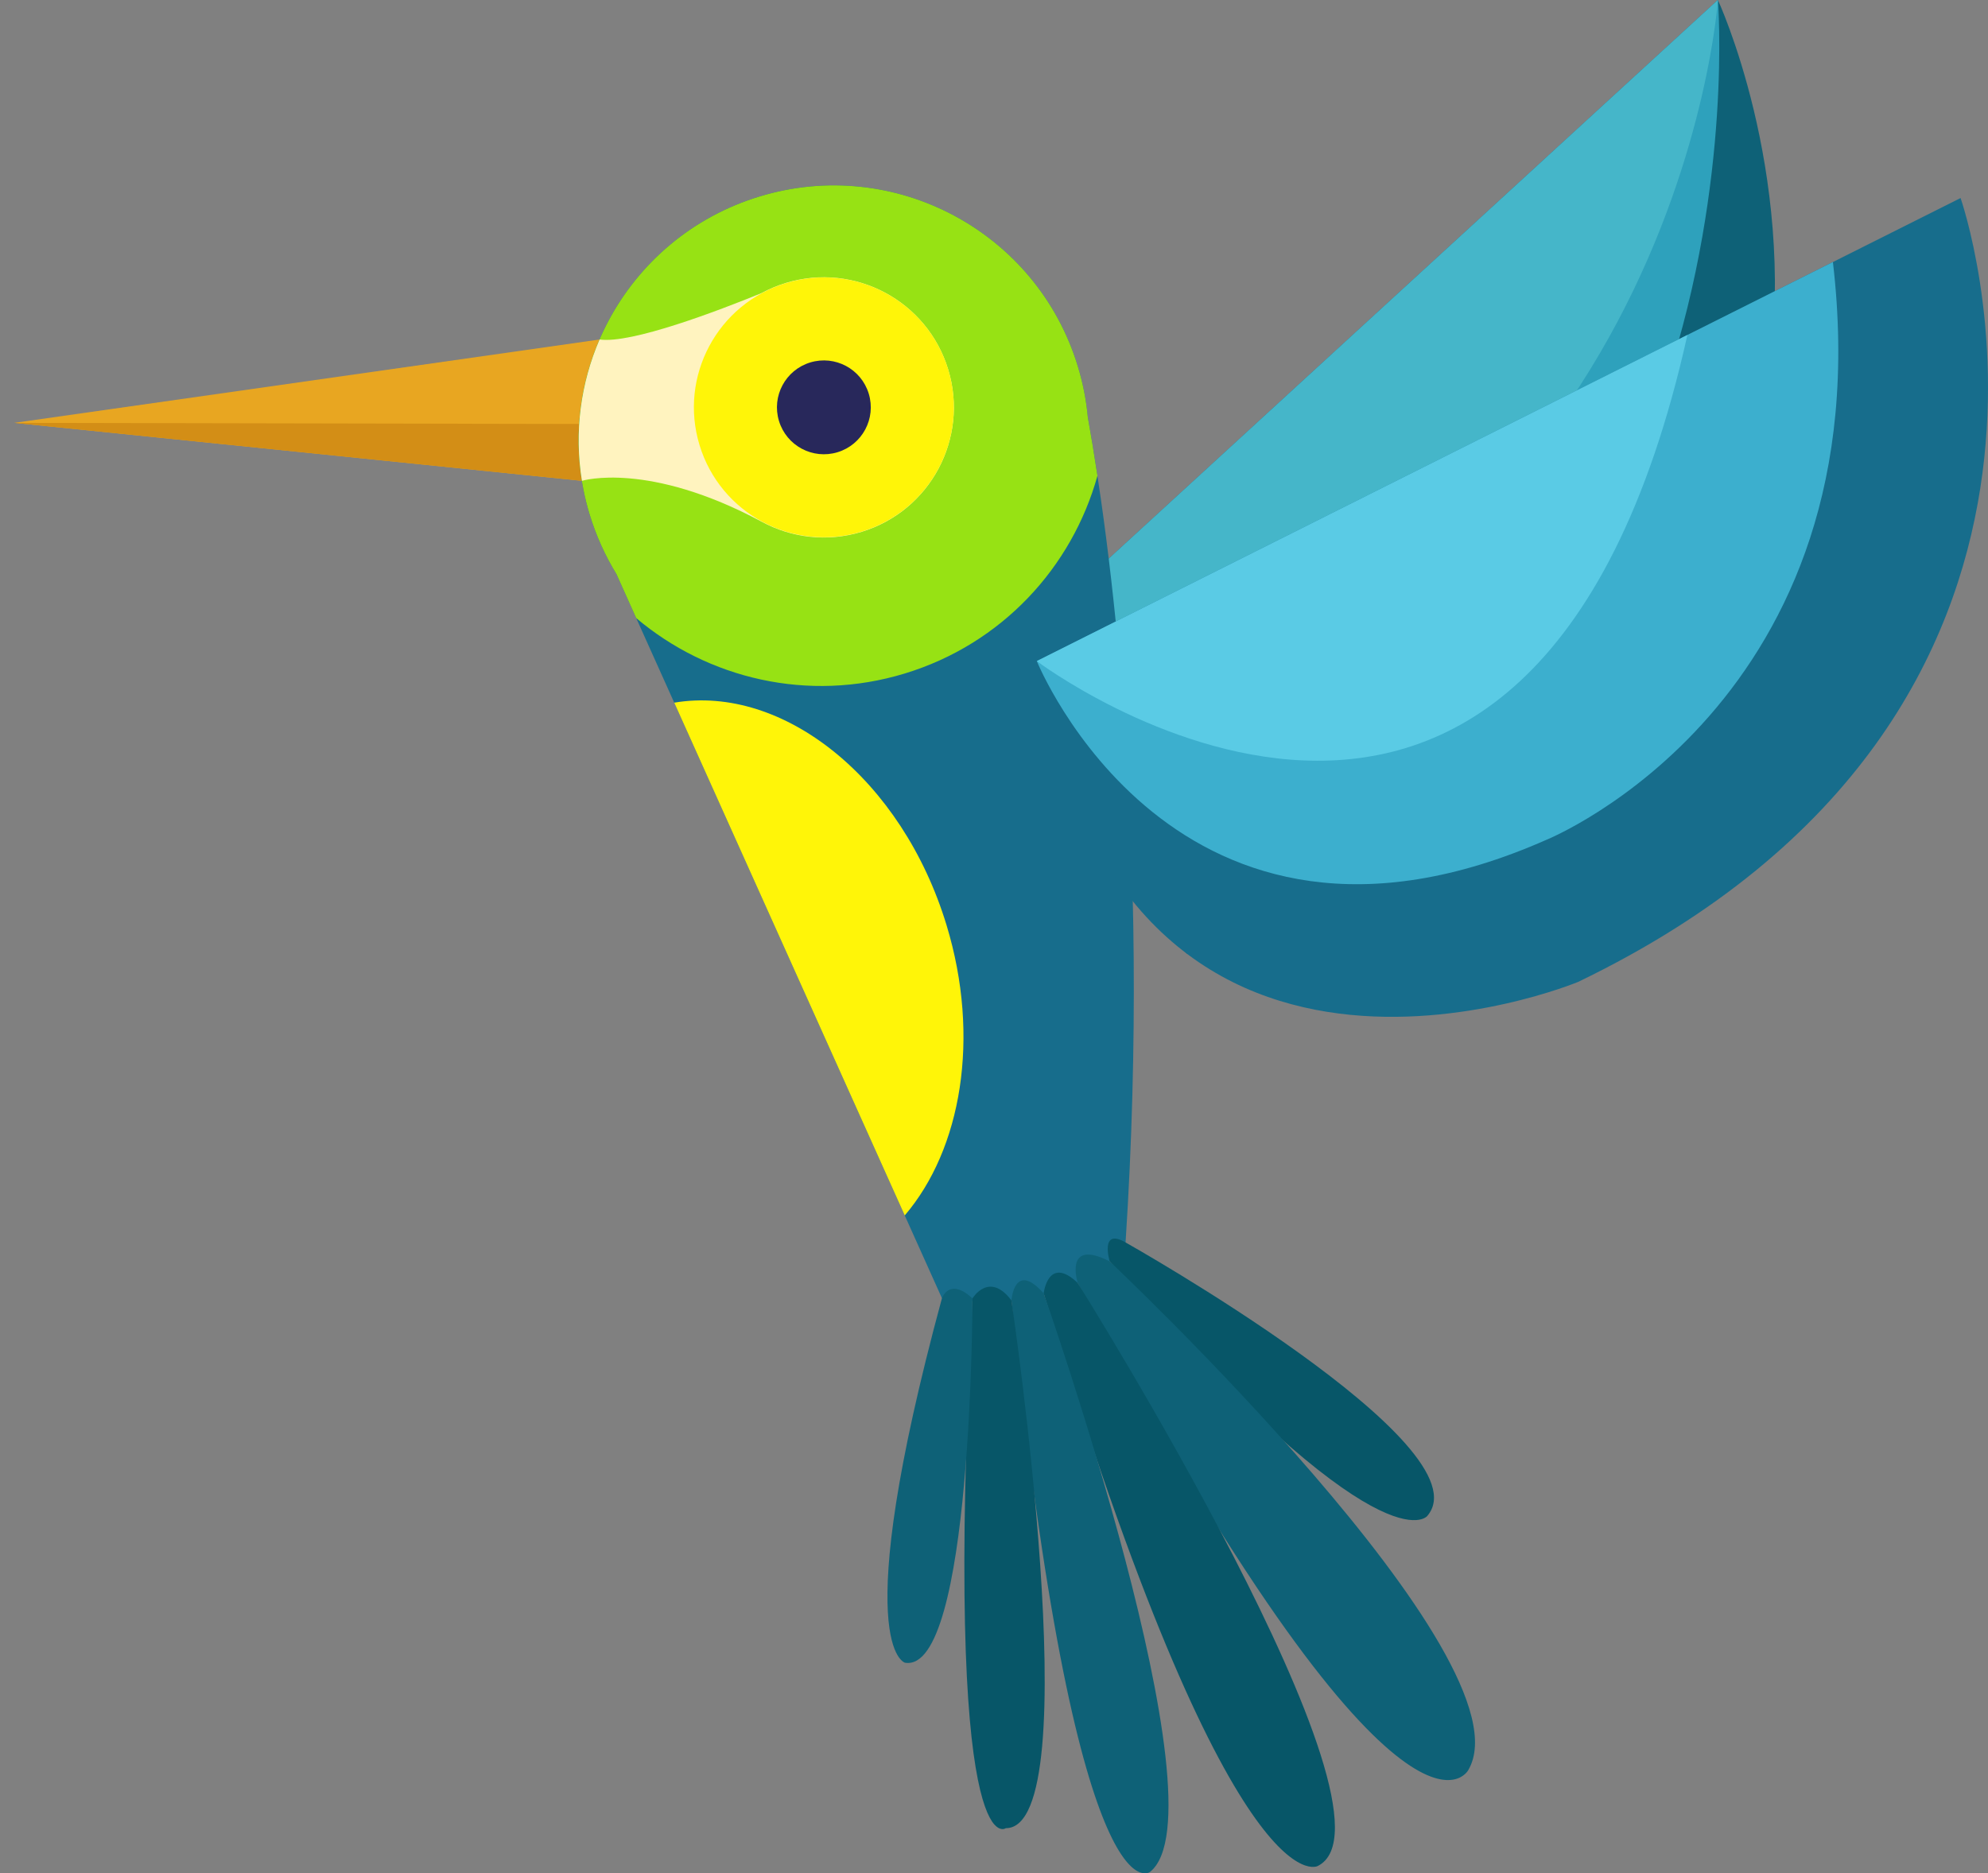 <?xml version="1.0" encoding="utf-8"?>
<!-- Generator: Adobe Illustrator 16.0.0, SVG Export Plug-In . SVG Version: 6.00 Build 0)  -->
<!DOCTYPE svg PUBLIC "-//W3C//DTD SVG 1.1//EN" "http://www.w3.org/Graphics/SVG/1.1/DTD/svg11.dtd">
<svg version="1.1" id="bord-gauche" xmlns="http://www.w3.org/2000/svg" xmlns:xlink="http://www.w3.org/1999/xlink" x="0px"
	 y="0px" width="335.154px" height="315.905px" viewBox="3.726 81.902 335.154 315.905"
	 enable-background="new 3.726 81.902 335.154 315.905" xml:space="preserve">
<rect x="3.726" y="81.902" width="335.154" height="315.905" fill="#808080" stroke="none"/>
<g>
	<rect x="3.726" y="113.164" fill="none" width="225.051" height="284.643"/>
	<g>
		<path fill="#0E6177" d="M179.872,218.614l23.951,24.112c142.436-46.739,89.522-160.824,89.522-160.824L176.131,189.439
			L179.872,218.614z"/>
		<path fill="#2EA1BC" d="M176.131,189.439l3.742,29.175l13.992,14.092c109.369-29.345,99.48-150.804,99.48-150.804L176.131,189.439
			z"/>
		<path fill="#45B6C9" d="M293.345,81.902L176.131,189.439l2.459,19.178l0,0C286.467,184.302,293.345,81.902,293.345,81.902z"/>
		<polygon fill="#E8A621" points="106.467,156.752 101.834,162.984 6.129,153.211 104.808,139.154 		"/>
		<polygon fill="#D38E16" points="106.467,156.752 106.152,153.406 6.129,153.211 101.834,162.984 		"/>
		<path fill="#E8A621" d="M6.129,153.211"/>
		<path fill="#E8A621" d="M104.808,139.154"/>
		<path fill="#176D8C" d="M107.644,178.697l54.883,122.127c24.165,3.313,30.956-9.407,30.956-9.407
			c4.444-68.291-2.874-119.645-6.362-139.157c-0.264-2.857-0.819-5.73-1.687-8.582c-6.904-22.725-30.921-35.551-53.646-28.647
			c-22.725,6.906-35.552,30.925-28.647,53.65C104.237,172.282,105.766,175.63,107.644,178.697z"/>
		<path fill="#97E214" d="M107.644,178.697l3.339,7.434c12.103,10.22,28.969,14.299,45.245,9.354
			c16.432-4.991,28.239-17.951,32.515-33.356c-0.585-3.861-1.14-7.178-1.622-9.868c-0.264-2.857-0.819-5.73-1.687-8.582
			c-6.904-22.725-30.921-35.551-53.646-28.647c-22.725,6.906-35.552,30.925-28.647,53.65
			C104.237,172.282,105.766,175.63,107.644,178.697z"/>
		<path fill="#FFF3BF" d="M101.834,162.984c0.168-0.049,11.205-3.348,30.326,6.911l0.002-0.001
			c4.972,2.688,10.973,3.471,16.812,1.697c11.594-3.523,18.133-15.775,14.611-27.369c-3.522-11.594-15.775-18.135-27.367-14.613
			c-1.461,0.445-2.845,1.031-4.136,1.732c-7.234,2.953-21.926,8.57-27.273,7.813C101.644,146.481,100.5,154.715,101.834,162.984z"/>
		<path fill="#FFF508" d="M136.255,129.63c11.576-3.517,23.813,3.018,27.329,14.592c3.518,11.578-3.016,23.814-14.592,27.33
			c-11.575,3.519-23.815-3.015-27.334-14.593C118.141,145.385,124.678,133.147,136.255,129.63z"/>
		<path fill="#FFF508" d="M163.305,237.923c-7.479-24.619-27.488-40.629-45.911-37.528l38.86,86.469
			C165.811,275.691,169.059,256.862,163.305,237.923z"/>
		<path fill="#28285B" d="M140.324,143.023c4.181-1.271,8.598,1.089,9.865,5.269c1.271,4.183-1.086,8.601-5.266,9.871
			c-4.183,1.27-8.601-1.089-9.87-5.271C133.783,148.712,136.143,144.295,140.324,143.023z"/>
		<path fill="#176D8C" d="M269.8,247.475c94.808-45.755,64.456-132.178,64.456-132.178l-155.734,78.086
			C192.452,279.737,269.8,247.475,269.8,247.475z"/>
		<path fill="#3CAFCE" d="M178.521,193.382c0,0,23.345,57.836,85.997,30.101c0,0,56.94-23.116,48.215-97.394L178.521,193.382z"/>
		<path fill="#5ACBE5" d="M288.202,138.387l-109.681,54.996C178.521,193.382,261.951,256.398,288.202,138.387z"/>
		<path fill="#075668" d="M190.804,294.612c45.992,52.588,53.534,42.941,53.534,42.941c10.158-11.806-50.855-46.137-50.855-46.137
			C189.099,288.877,190.804,294.612,190.804,294.612z"/>
		<path fill="#0E6177" d="M185.413,298.247c54.96,102.635,65.837,82.17,65.837,82.17c10.973-18.594-60.445-85.805-60.445-85.805
			C183.016,290.636,185.413,298.247,185.413,298.247z"/>
		<path fill="#075668" d="M179.675,299.992c31.835,105.021,46.232,96.569,46.232,96.569c16.055-8.147-40.494-98.314-40.494-98.314
			C180.431,293.504,179.675,299.992,179.675,299.992z"/>
		<path fill="#0E6177" d="M174.242,301.194c10.797,106.143,23.363,96.378,23.363,96.378c12.793-10.209-17.931-97.58-17.931-97.58
			C174.713,294.43,174.242,301.194,174.242,301.194z"/>
		<path fill="#075668" d="M167.673,300.855c-5.073,97.219,5.618,89.339,5.618,89.339c14.186,0.055,0.951-89,0.951-89
			C170.47,296.195,167.672,300.855,167.673,300.855z"/>
		<path fill="#0E6177" d="M162.527,300.824c-16.026,59.158-6.216,61.47-6.216,61.47c11.36,1.842,11.36-61.438,11.36-61.438
			C163.769,297.22,162.527,300.824,162.527,300.824z"/>
	</g>
</g>
</svg>
